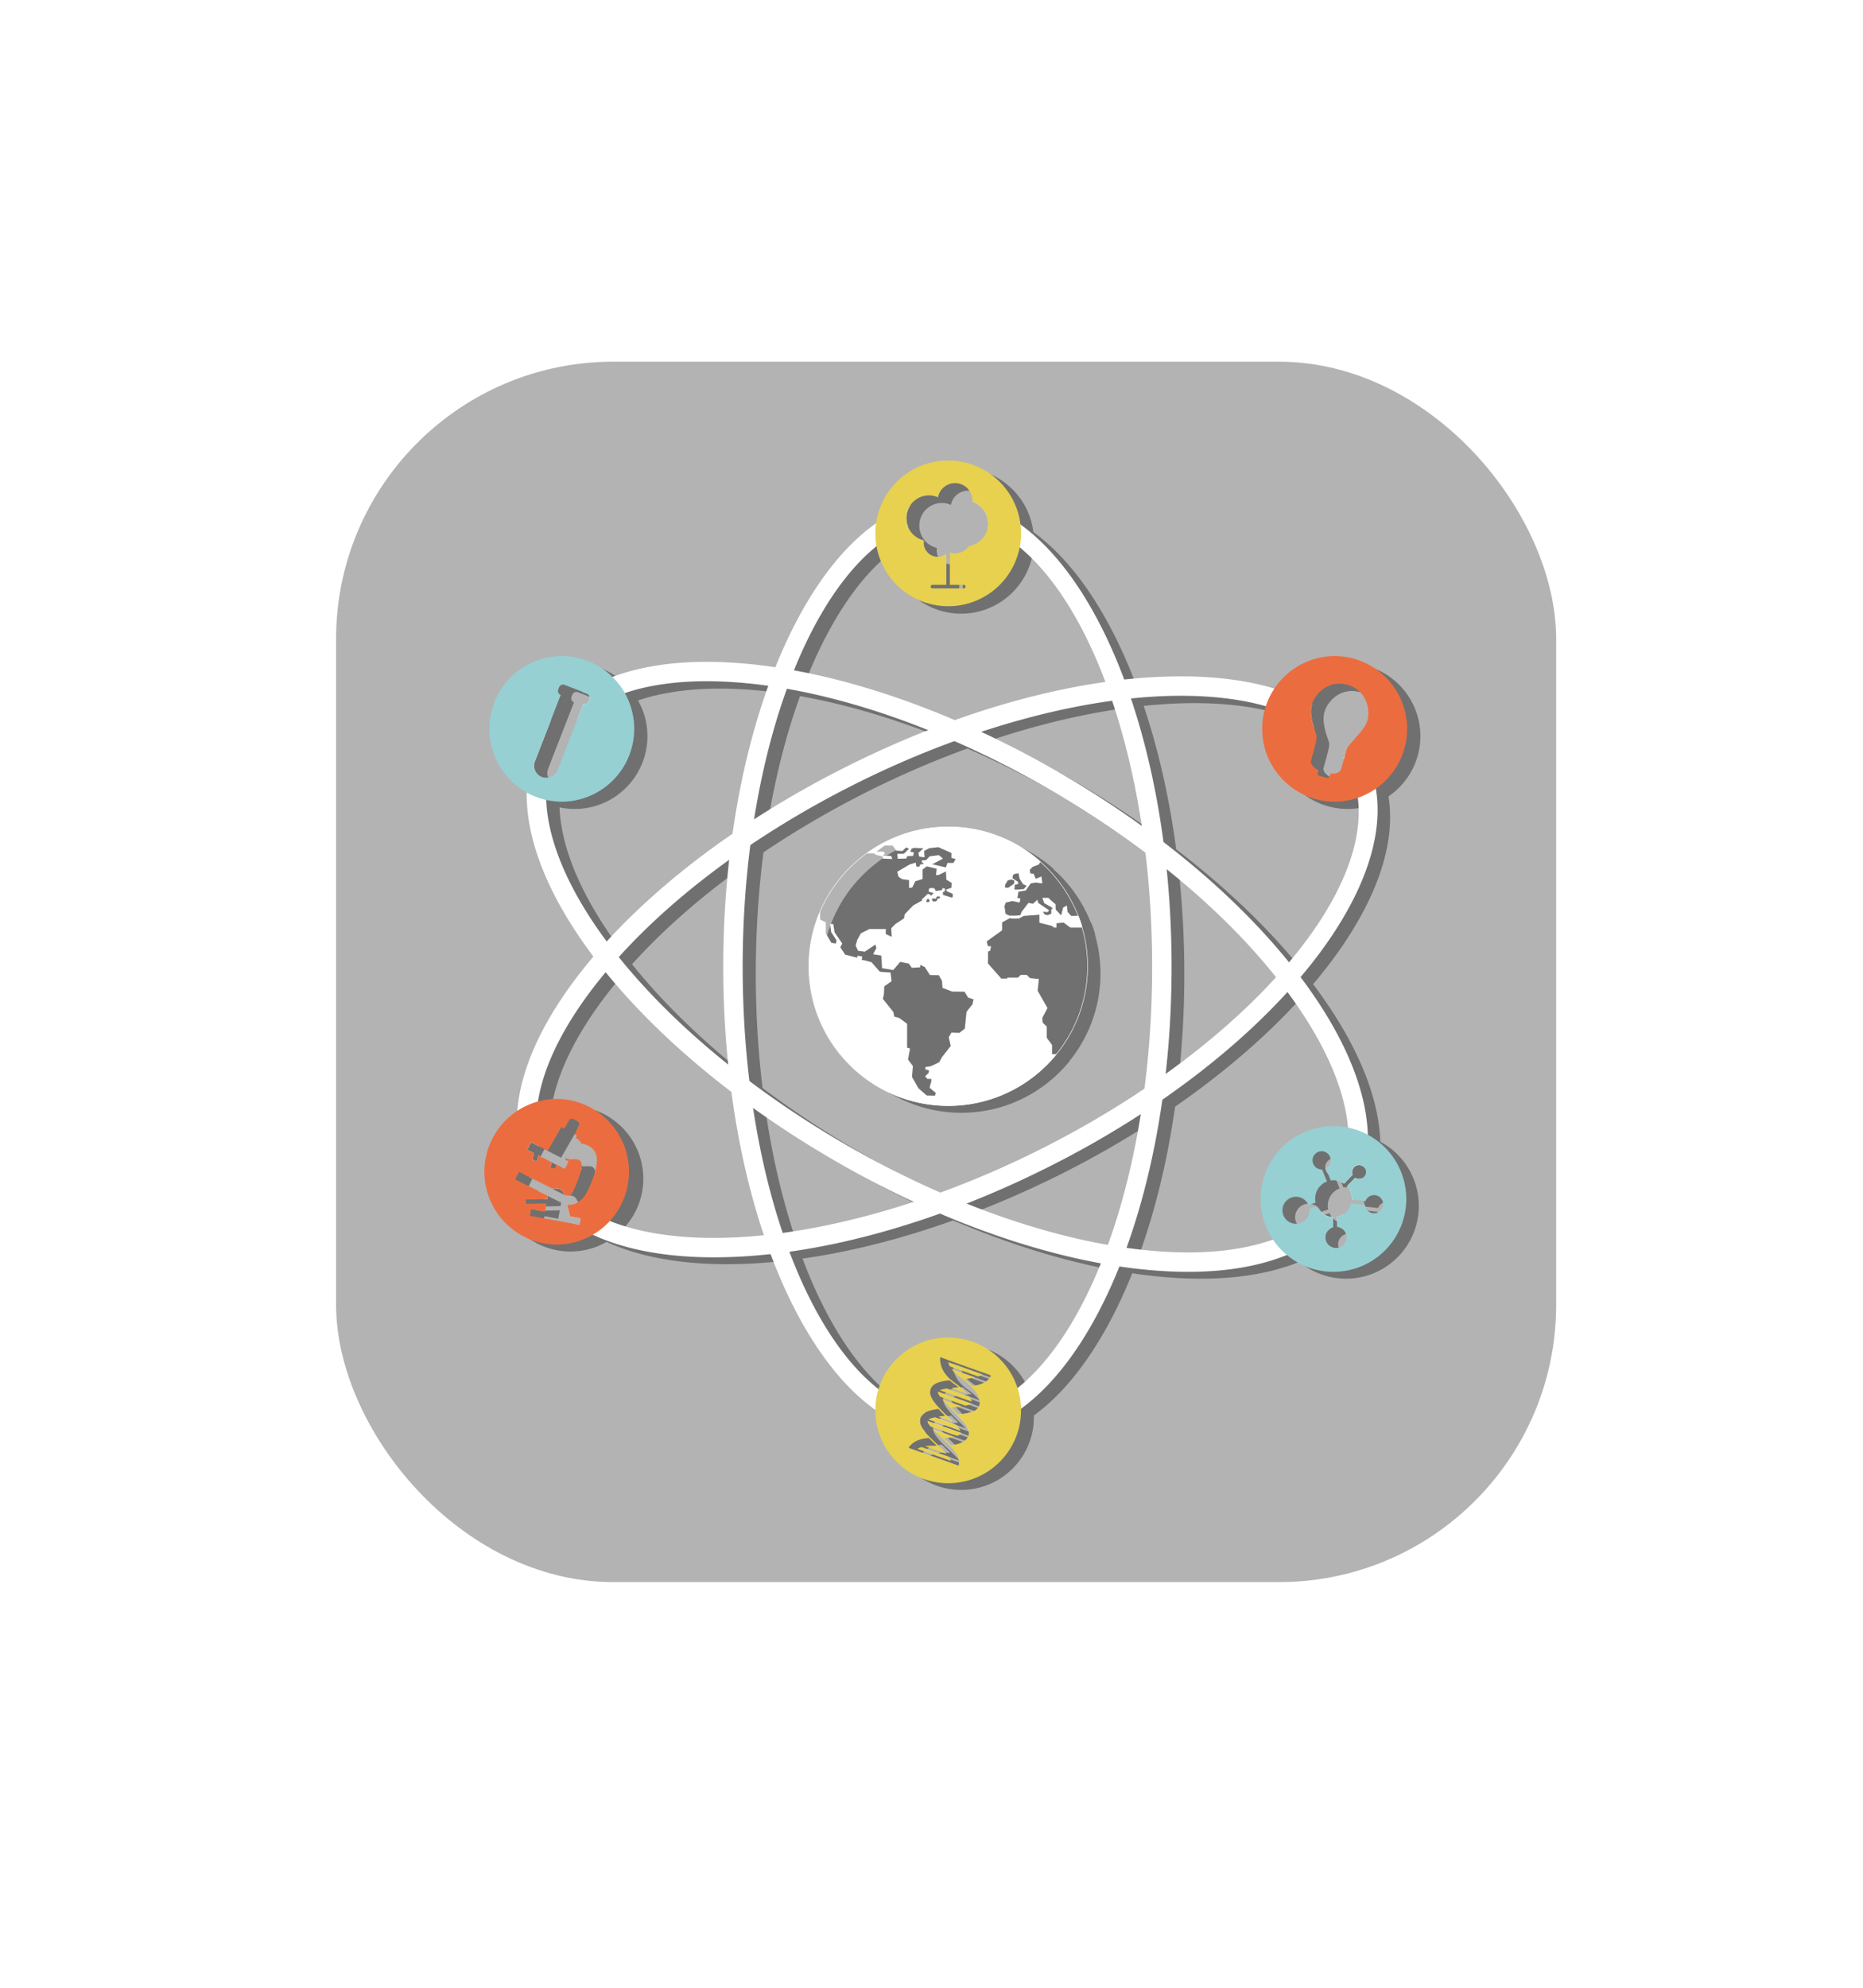 <svg width="300" height="320" viewBox="0 0 79.375 84.667" xmlns="http://www.w3.org/2000/svg"><defs><filter id="a" x="-.027" y="-.024" width="1.053" height="1.048" color-interpolation-filters="sRGB"><feGaussianBlur stdDeviation="2.937"/></filter></defs><g transform="translate(4.878 -193.907) scale(.346)" stroke-width=".533"><rect x="27.287" y="604.95" width="150.24" height="150.24" rx="34.134" ry="34.134" fill="#b3b3b3"/><path transform="translate(-70.887 457.8) scale(.428)" d="M409.21 374.42c-10.575 0-19.311 7.836-20.729 18.021-11.405 8.004-21.387 22.511-28.947 41.381-6.877-1.026-13.51-1.559-19.801-1.559-10.37 0-19.471 1.497-27.035 4.348a20.875 20.875 0 0 0-14.686-6.02c-11.564 0-20.934 9.368-20.934 20.934 0 7.949 4.434 14.869 10.965 18.413-.17 14.087 6.697 30.434 19.188 47.02a145.941 145.941 0 0 0-3.213 3.914c-11.384 14.4-17.687 28.22-18.664 40.438-5.7 3.74-9.469 10.178-9.469 17.508 0 11.556 9.37 20.934 20.934 20.934a20.83 20.83 0 0 0 10.39-2.774c9.123 4.207 20.818 6.418 34.614 6.418 5.272 0 10.733-.318 16.34-.931 7.662 20.486 18.092 36.25 30.115 44.783 0 .045-.004.09-.004.136 0 11.566 9.372 20.934 20.938 20.934 11.564 0 20.934-9.368 20.934-20.934 0-.158-.008-.313-.011-.47 11.132-8.098 20.885-22.394 28.299-40.902 6.871 1.024 13.499 1.554 19.785 1.554 10.966 0 20.513-1.676 28.326-4.855a20.84 20.84 0 0 0 13.398 4.855c11.566 0 20.939-9.378 20.939-20.934 0-7.997-4.484-14.94-11.072-18.465-.395-12.117-5.82-26.074-16.135-40.898a145.932 145.932 0 0 0-3.194-4.408c16.125-19.053 24.296-38.266 21.672-54.01 5.542-3.767 9.184-10.122 9.184-17.324 0-11.566-9.37-20.934-20.934-20.934-7.281 0-13.688 3.717-17.44 9.354-7.687-2.309-16.69-3.514-26.835-3.514-5.273 0-10.735.317-16.344.932-7.593-20.296-17.904-35.96-29.791-44.541-1.25-10.37-10.075-18.402-20.783-18.402zm1.967 6.488c2.762 0 5.004 2.259 5.004 5.043 0 .109-.018.215-.026.32.055.018.105.046.159.065l.023.01a6.539 6.539 0 0 1 1.728.926l.002.002.018.015a6.577 6.577 0 0 1 1.363 1.391l.002.002c.007.01.012.023.02.033.182.256.35.523.494.805.043.084.072.177.111.264.099.214.198.429.274.656.067.202.109.416.156.627.028.125.069.246.09.375a6.574 6.574 0 0 1-.002 2.117l-.002.012c-.45 2.764-2.616 4.942-5.363 5.394-.906 1.273-2.377 2.108-4.051 2.108-.523 0-1.027-.09-1.498-.243v9.319h4a.504.504 0 0 1 0 1.01h-9.004a.503.503 0 0 1-.5-.506c0-.279.224-.504.5-.504h4.002v-8.932h-.004l.004-.002v-.031h-.002a3.941 3.941 0 0 1-2.5.898c-2.21 0-4-1.804-4-4.033 0-.232.025-.46.064-.68-2.09-.476-3.784-1.967-4.576-3.927a7.111 7.111 0 0 1-.18-.506 6.491 6.491 0 0 1-.275-1.299 6.227 6.227 0 0 1-.035-.644 6.622 6.622 0 0 1 .101-1.114c.049-.284.108-.565.192-.836l.002-.004c0-.003 0-.005.002-.008a6.525 6.525 0 0 1 .398-.974 6.59 6.59 0 0 1 .416-.729l.004-.006.004-.006a6.479 6.479 0 0 1 5.383-2.879c.923 0 1.798.205 2.596.555.441-2.325 2.47-4.084 4.906-4.084zm-22.574 18.113c1.735 9.808 10.296 17.266 20.607 17.266 10.19 0 18.675-7.28 20.55-16.916 9.682 8.03 18.155 21.482 24.632 38.676-13.828 1.955-28.451 5.661-43.312 10.98-15.824-6.754-31.508-11.629-46.207-14.316 6.389-15.833 14.517-28.222 23.73-35.689zm-48.87 38.818c5.658 0 11.609.453 17.774 1.32-4.565 12.633-8.085 26.983-10.297 42.507-13.954 9.596-26.225 20.074-36.162 30.953-10.72-14.44-16.91-28.521-17.393-40.617 1.406.297 2.862.457 4.357.457 11.566 0 20.941-9.378 20.941-20.934 0-3.737-.99-7.236-2.705-10.271 6.608-2.24 14.503-3.414 23.484-3.414zm182.27.7c.626.028 1.276.13 1.95.316 5.393 1.488 6.673 6.907 5.771 10.172-.7 2.54-3.66 5.202-5.156 7.012-.09.109-.165.211-.244.314-.112.147-.236.3-.32.432-.01.014-.016.028-.026.043a2.22 2.22 0 0 0-.261.537l-.473 1.713-.193.703-.29-.092c.08.123.152.251.23.375l-.825 2.992c-.146.53-.757 1.526-3.068 1.301l-.206.736a.727.727 0 0 1-.894.508l-2.065-.57a.728.728 0 0 1-.51-.895l.206-.74c-2.232-1.083-2.207-2.48-2.207-2.48l1.062-3.846-.037-.012s.794-2.46.631-3.552c-.06-.397-.38-1.23-.717-2.282a26.217 26.217 0 0 1-.392-1.35c-.035-.133-.063-.276-.096-.413a15.96 15.96 0 0 1-.22-1.088 12.36 12.36 0 0 1-.137-1.004l-.006-.065c-.008-.106-.011-.212-.016-.318a8.49 8.49 0 0 1 .04-1.332c.007-.074.014-.148.025-.22a6.14 6.14 0 0 1 .154-.768c.818-2.967 3.917-6.33 8.29-6.127zm-223.54.26c.16-.006.325.022.483.083l6.469 2.516v.002c.635.247.948.96.701 1.596l-.234.603a1.232 1.232 0 0 1-1.557.713 3.396 3.396 0 0 1-.119.375l-1.707 4.389-5.586 14.355a3.49 3.49 0 0 1-2.953 2.205 3.694 3.694 0 0 1-.754-.012c-.018-.002-.036 0-.055-.004-.068-.009-.136-.024-.205-.037a3.487 3.487 0 0 1-.568-.158 3.503 3.503 0 0 1-1.994-4.535l7.293-18.744a3.55 3.55 0 0 1 .162-.354l-.021-.008a1.235 1.235 0 0 1-.702-1.598l.235-.603a1.232 1.232 0 0 1 1.113-.785zm64.396 1.204c12.903 2.273 26.642 6.322 40.596 11.902a284.891 284.891 0 0 0-23.3 10.381 280.67 280.67 0 0 0-26.745 15.262c2.188-13.716 5.404-26.376 9.449-37.545zm113.28 2.014c9.236 0 17.415 1.026 24.373 3a20.908 20.908 0 0 0-1.037 6.508c0 11.556 9.374 20.934 20.939 20.934 2.29 0 4.492-.373 6.554-1.053 1.716 13.735-5.655 30.412-19.79 47.207-9.686-11.995-21.96-23.709-36.093-34.549-1.985-14.953-5.18-28.86-9.351-41.246 4.962-.515 9.786-.8 14.404-.8zm-19.812 1.453c3.654 10.821 6.555 22.928 8.53 35.957a282.152 282.152 0 0 0-23.57-15.27 282 282 0 0 0-22.634-11.763c12.948-4.267 25.685-7.28 37.674-8.924zm-45.32 11.594a274.913 274.913 0 0 1 27.482 13.928c9.715 5.627 18.898 11.718 27.414 18.13 1.26 10.475 1.937 21.461 1.937 32.792 0 12.125-.772 23.857-2.209 34.988-9.314 6.267-19.45 12.216-30.297 17.643a271.613 271.613 0 0 1-28.363 12.23 274.303 274.303 0 0 1-27.48-13.93 274.894 274.894 0 0 1-27.412-18.124 274.95 274.95 0 0 1-1.949-32.807c0-12.118.776-23.842 2.211-34.967 9.412-6.343 19.57-12.288 30.311-17.664a271.689 271.689 0 0 1 28.355-12.219zm-1.729 24.561c-8.801 0-16.943 2.857-23.566 7.682h.076c-10.076 7.272-16.64 19.1-16.64 32.469 0 16.586 10.093 30.817 24.48 36.895a39.882 39.882 0 0 0 15.65 3.18h.091c12.503-.028 23.676-5.81 31.02-14.827h-.064a39.847 39.847 0 0 0 8.974-25.248c0-3.914-.57-7.693-1.619-11.27l.078-.072a39.448 39.448 0 0 0-1.084-3.18l-.103.002a40.108 40.108 0 0 0-10.861-15.516l.053-.093c-7.05-6.212-16.286-9.997-26.393-10.02l-.092-.002zm-63.025 9.553a275.254 275.254 0 0 0-1.703 30.736c0 9.631.505 19.017 1.432 28.08-12.473-9.989-23.103-20.476-31.455-30.871 8.786-9.742 19.524-19.18 31.727-27.945zm125.74 2.69c12.265 9.84 22.925 20.33 31.445 31.02-8.614 9.475-19.325 18.904-31.727 27.793a275.21 275.21 0 0 0 1.71-30.768c0-9.62-.504-18.994-1.428-28.047zm-161.23 29.59c9.485 11.672 21.683 23.365 36.133 34.388 1.987 14.923 5.173 28.81 9.336 41.174-4.96.515-9.785.8-14.402.8-11.697 0-21.698-1.644-29.67-4.78 3.47-3.737 5.608-8.726 5.608-14.223 0-11.566-9.376-20.936-20.941-20.936a20.95 20.95 0 0 0-5.536.746c1.634-10.331 7.4-22.005 17.115-34.3.76-.96 1.56-1.914 2.358-2.87zm195.95 5.695a140.98 140.98 0 0 1 2.389 3.3c9.058 13.02 14.12 25.165 15.035 35.664a21.053 21.053 0 0 0-4.186-.42c-11.564 0-20.936 9.368-20.936 20.934 0 4.312 1.307 8.318 3.543 11.648-6.775 2.428-14.966 3.7-24.332 3.7-5.654 0-11.6-.452-17.762-1.317 4.57-12.653 8.098-27.03 10.31-42.582 14.088-9.747 26.231-20.267 35.938-30.928zm-153.59 33.307a287.758 287.758 0 0 0 23.568 15.21 281.948 281.948 0 0 0 22.645 11.769c-12.953 4.27-25.695 7.286-37.688 8.93-3.65-10.808-6.55-22.898-8.525-35.909zm111.45 1.775c-2.187 13.733-5.411 26.403-9.46 37.584-12.904-2.27-26.643-6.313-40.595-11.891a284.38 284.38 0 0 0 23.311-10.387 274.819 274.819 0 0 0 26.744-15.307zm-163.71 1.338c.248-.012.6.07 1.098.363 1.596.642 1.164 1.356 1.164 1.356l-1.262 2.763.645.344-.36.723c.723.319 1.29.887 1.612 1.582.347.044 3.834.558 4.387 3.715.58 3.318-2.003 9.074-3.256 11.07a6.195 6.195 0 0 1-2.47 2.242 5.444 5.444 0 0 1-1.347.469c-.022.004-.044.004-.066.008a4.847 4.847 0 0 1-.62.08 4.423 4.423 0 0 1-.7-.02c.426 1.703.78 3.165.828 3.37l3.064.558-.34 1.865-14.254-2.602.34-1.863 3.992.729.418-2.418-5.88.107-.024-1.215 6.117-.113.17-.984-9.36-4.69 1.09-2.174 9.69 4.856c.24-.076.509-.126.838-.104 1.347.09 1.992.496 2.506 1.803l-.002-.012s.12.048.29.102l.016.004c.461.143 1.337.313 1.807-.313.653-.87 2.766-6.217 2.893-7.726.127-1.51-.5-2.414-2.125-2.168l.232-.24c-.144.055-.29.11-.441.144h-.002c-.407.09-.839.103-1.274.023a3.176 3.176 0 0 1-.969-.359l-.232.469 1.033.53-1.107 2.165-2.53-1.295-.212 1.168-1.39-.254.29-1.586-2.652-1.357-1.125-.576-.291 1.594-1.387-.252.367-2.012-1.873-.959 1.108-2.166 2.261 1.156 2.54 1.301 3.896-6.78.851.456 1.477-2.576s.118-.281.531-.301zm215.7 9.342a2.615 2.615 0 0 1 1.85 4.462 2.62 2.62 0 0 1-.658.467l1.437 3.473-.02.008c.266-.041.536-.068.813-.068.71 0 1.375.159 1.99.416a5.488 5.488 0 0 1 1.123.617l-.076-.074 2.455-2.536a1.997 1.997 0 0 1 .703-2.498h.002a2.006 2.006 0 0 1 1.123-.344c.167 0 .328.027.483.065.038.01.074.024.111.035a2 2 0 0 1 .338.139 2.032 2.032 0 0 1 .775.719c.19.307.305.666.305 1.054 0 .695-.351 1.309-.886 1.67-.05.034-.11.05-.163.078a2 2 0 0 1-.963.266 2 2 0 0 1-1.105-.334l-2.352 2.428a5.274 5.274 0 0 1 1.422 3.584c0 .087-.009.172-.013.26l3.923.435a2.606 2.606 0 0 1 4.616-.569v.002a2.617 2.617 0 0 1-2.17 4.076 2.605 2.605 0 0 1-2.592-2.41l-3.947-.437a5.279 5.279 0 0 1-2.207 3.05c-.011.008-.023.013-.034.02-.142.092-.288.18-.44.258-.078.041-.16.076-.241.113a5.227 5.227 0 0 1-1.27.403l.055 1.45.055 1.475a3.023 3.023 0 0 1 2.734 3.004v.002a3.035 3.035 0 0 1-6.068 0c0-1.416.973-2.597 2.285-2.931l-.059.002-.017-.465-.094-2.463a5.15 5.15 0 0 1-1.309-.225c-.08-.024-.16-.044-.238-.072a5.343 5.343 0 0 1-2.103-1.39 5.307 5.307 0 0 1-.95-1.4l-2.15.687c.019.154.047.305.047.464a3.883 3.883 0 0 1-3.885 3.887 3.886 3.886 0 1 1 2.172-7.107 3.899 3.899 0 0 1 1.39 1.677l2.067-.658a5.287 5.287 0 0 1-.127-1.139 5.282 5.282 0 0 1 3.41-4.937l-1.427-3.45.074-.03c-.065.005-.127.02-.194.02a2.614 2.614 0 1 1 0-5.228zm-109.66 17.89c15.821 6.753 31.502 11.626 46.2 14.313-6.437 15.95-14.64 28.404-23.939 35.854-2.707-8.426-10.605-14.521-19.932-14.521-9.44 0-17.416 6.242-20.029 14.826-10.096-7.918-18.928-21.71-25.627-39.492 13.832-1.953 28.46-5.659 43.326-10.98zm.073 41.272l2.193.828c0 .002.005.103.004.137l.04-.11 10.23 3.65c.003-.01.015-.017.019-.027l2.039.8c-.627 1.756-2.8 2.678-5.334 3.036a23.665 23.665 0 0 0-2.172-2.014 19.786 19.786 0 0 0 2.916-.484l-6.738-2.404c.483.652 1.171 1.376 2.24 2.14.142.102.353.258.611.455.07.054.144.11.22.17a24.159 24.159 0 0 1 2.463 2.195l.165.17.154.169c1.484 1.612 2.703 3.56 2.105 5.234-.334.937-1.199 1.515-2.388 1.908l-.028.008c-.242.08-.498.152-.765.217-.25.061-.512.115-.781.166-.6.11-1.237.204-1.916.281l-.018-.017c-.476-.485-.978-.979-1.494-1.487-.17-.166-.356-.347-.547-.537a55.817 55.817 0 0 0 2.865-.342l-5.547-1.978a34.1 34.1 0 0 0 1.856 2.021c.056.058.114.114.17.17l.172.172c.275.275.537.532.77.76.44.434.87.858 1.282 1.273l.018.018.168.17.166.168v.002c.456.469.868.922 1.25 1.37.323.379.62.752.867 1.116l.002.002.006.008c.533.789.866 1.542.906 2.264v.002c.018.324-.004.644-.115.955-.598 1.675-2.774 2.412-4.943 2.72a51.532 51.532 0 0 0-2.067-2.054 15.557 15.557 0 0 0 2.912-.4l-1.712-.612-4.307-1.537c.447.48.922.956 1.387 1.412l.004.004a70.589 70.589 0 0 0 .957.926l.045.043.193.184a61.272 61.272 0 0 1 2.129 2.095l.156.165.17.181c1.729 1.878 2.852 3.69 2.227 5.444l-2.108-.752c.002-.005 0-.013.002-.018l-10.127-3.615.033-.09c-.014.018-.073.075-.074.076l-2.047-.73c.147-.276 1.459-2.603 5.82-2.815a88.034 88.034 0 0 0 1.782 1.727l.59.56c-.325-.01-.585-.024-.76-.035-1.122-.072-2.014-.018-2.735.098l6.194 2.21a29.191 29.191 0 0 0-1.955-2.073c-.064-.064-.13-.126-.194-.188-.306-.295-.604-.58-.882-.844-.53-.502-1.045-.99-1.53-1.468-.062-.063-.12-.125-.181-.186l-.182-.18a22.31 22.31 0 0 1-1.121-1.228c-.623-.732-1.111-1.44-1.387-2.131-.042-.107-.07-.213-.101-.318-.03-.1-.06-.202-.08-.301a2.676 2.676 0 0 1-.053-.613c.002-.075.002-.15.01-.225.021-.19.056-.38.123-.568a2.56 2.56 0 0 1 .258-.512c.047-.073.104-.14.158-.207.059-.075.118-.15.185-.219a3.168 3.168 0 0 1 .41-.354 4.24 4.24 0 0 1 .374-.246c.948-.548 2.263-.862 3.8-1.078a62.346 62.346 0 0 0 1.78 1.801c.075.074.138.144.215.219-.596.062-1.217.142-1.823.232l3.998 1.426a71.44 71.44 0 0 0-1.345-1.365l-.174-.17a7.59 7.59 0 0 0-.143-.14c-.009-.011-.021-.021-.031-.032-.054-.053-.099-.102-.152-.154h-.002a80.642 80.642 0 0 1-1.87-1.88l-.158-.167-.154-.166c-1.786-1.933-2.936-3.685-2.357-5.307.6-1.684 2.717-2.225 5.427-2.515.38.334.803.672 1.28 1.013.455.326.891.666 1.306 1.01-.636.048-1.368.111-2.105.188l4.492 1.603a17.1 17.1 0 0 0-1.463-1.484c-.063-.058-.124-.116-.19-.174l-.2-.172c-.49-.422-1.03-.849-1.624-1.273a16.358 16.358 0 0 1-.982-.764c-.066-.056-.135-.112-.2-.168a7.101 7.101 0 0 1-.187-.168c-3.242-2.925-2.826-5.969-2.765-6.275zm2.25 1.453c.058.305.193.708.449 1.19l8.146 2.905c.508-.174.925-.373 1.22-.593zm-.366 7.574c-.832.122-1.563.279-2.033.49l9.188 3.28c-.076-.37-.337-.885-.774-1.493zm-2.56.895c-.001.003-.005.006-.006.01-.107.298.139.807.56 1.406l7.338 2.617c.8-.163 1.451-.359 1.713-.604l-9.605-3.43zm-.832 7.41c-.767.155-1.417.34-1.793.576l9.027 3.22c-.27-.47-.76-1.065-1.316-1.685zm-2.158 1.037c-.018.345.323.892.828 1.514l6.611 2.359 1.078.385c.476-.18.815-.378.986-.575a.563.563 0 0 0 .11-.17c.008-.023.009-.053.011-.08l-9.623-3.433h-.002zm-1.756 7.476c-.537.17-.916.362-1.17.538l9.658 3.449c-.097-.347-.311-.746-.617-1.178z" fill-opacity=".374" filter="url(#a)"/><g fill="#fff"><path d="M105.709 622.226a2.797 2.797 0 0 1 1.832 3.099c11.527 5.073 20.235 27.41 20.235 54.12 0 28.31-9.782 51.704-22.333 54.84-.416.135-.92.22-1.483.284l-.008-.007-.202.022.007.008c.024.024.049.048.072.073l.071.072c.724.744 1.265 1.419 1.299 2.04 13.99-2.777 24.969-27.43 24.969-57.333 0-29.54-10.714-53.953-24.46-57.222zm-7.72.42c-13.05 4.562-23.027 28.294-23.027 56.801 0 29.862 10.949 54.49 24.908 57.325-.533-.627-.84-1.214-.637-1.78.102-.288.314-.5.6-.664-12.62-2.99-22.48-26.458-22.48-54.878 0-26.813 8.776-49.216 20.366-54.176a2.79 2.79 0 0 1 .27-2.624zm4.228 111.993l.092.093c-.256.027-.521.061-.781.1l1.713.61a30.603 30.603 0 0 0-.577-.584l-.074-.073a3.264 3.264 0 0 0-.061-.06l-.014-.014-.065-.066c-.078 0-.156-.004-.234-.006zm-1.163.277c-.33.067-.607.146-.769.247l3.868 1.38c-.116-.202-.326-.456-.564-.722zm-.925.445c-.008.147.138.382.355.648l2.832 1.01c.296-.016.59-.044.884-.08a.241.241 0 0 0 .047-.073c.003-.01.003-.023.004-.035l-4.122-1.47zm.687 1.02c.192.207.396.41.596.607.382.033.766.054 1.152.054l.097-.002-1.845-.659z"/><path d="M72.904 641.9c-6.295 0-11.505 1.281-15.285 3.688l.58.226a.528.528 0 0 1 .3.684l-.1.259a.528.528 0 0 1-.666.305c-.014.054-.03.108-.051.16l-.732 1.88c3.367-3.124 8.883-4.813 15.954-4.813 12.244 0 27.662 4.868 42.299 13.345 12.886 7.463 23.63 16.816 30.25 26.328 5.989 8.609 7.904 16.327 5.493 21.933.177.072.345.16.497.272l-.032-.032 1.051-1.086a.862.862 0 0 1 1.514-.807c1.324-6.027-.92-13.535-6.561-21.644-6.815-9.795-17.83-19.396-31.014-27.035-14.99-8.683-30.843-13.662-43.497-13.662zm-19.16 7.167c-.374.482-.713.986-1.018 1.512-7.758 13.391 8.057 36.567 36.004 52.754 14.988 8.682 30.841 13.663 43.497 13.663 7.861 0 14.036-1.997 17.838-5.691l-.04-1.055a2.243 2.243 0 0 1-1.563-.723c-3.337 3.294-8.964 5.076-16.235 5.076-12.247 0-27.663-4.859-42.296-13.337-23.382-13.542-38.424-32.556-36.637-45.069a1.485 1.485 0 0 1-.678-.09 1.5 1.5 0 0 1-.854-1.943l1.983-5.096zm99.03 56.348l-1.007 1.04c.374.404.609.94.609 1.535 0 .038-.004.074-.006.112l.147.016c.473-.849.854-1.742 1.143-2.674a.848.848 0 0 1-.412.114.857.857 0 0 1-.474-.143zm-1.422 4.464c-.253.166-.54.285-.85.34l.023.62c.291-.309.567-.629.827-.96z"/><path d="M131.33 643.687c-12.243 0-26.843 3.933-41.116 11.075-13.63 6.82-25.21 15.729-32.611 25.096-7.598 9.611-9.923 18.62-6.545 25.367.02.04.044.08.064.12l2.842 1.424a.949.949 0 0 1 .359-.044c.577.038.853.212 1.073.772v-.005s.197.086.418.099c-1.098-1.01-1.978-2.156-2.618-3.435-.202-.404-.378-.82-.53-1.245l-.483-.246-.124.682-.594-.108.157-.861-.803-.411.475-.928.969.495c-1.274-5.557 1.215-12.601 7.217-20.195 7.188-9.092 18.483-17.77 31.802-24.437 13.746-6.878 28.344-10.823 40.048-10.823 7.014 0 12.607 1.378 16.381 3.961-.256-.794-.54-1.893-.283-2.826.011-.039.026-.078.039-.117-4.074-2.23-9.546-3.41-16.138-3.41zm21.333 7.742c-.458.5-.871.942-.95 1.225l-.284 1.035-.124-.04c.229.354.439.719.627 1.095 6.222 12.437-10.863 33.632-38.082 47.25-13.75 6.882-28.347 10.825-40.052 10.825-7.334 0-13.115-1.506-16.886-4.32a2.12 2.12 0 0 1-1.171.23c.182.728.334 1.355.354 1.442l1.313.24-.145.799-.855-.156c4.173 2.712 10.097 4.154 17.39 4.154 12.242 0 26.846-3.93 41.12-11.075 28.4-14.21 45.965-36.848 39.154-50.458a13.835 13.835 0 0 0-1.409-2.246zm-100.53 55.59c.254.358.524.705.811 1.04l.34-.006.072-.422-1.222-.612z"/></g><path d="M150.298 641.185a8.967 8.967 0 0 0-8.97 8.968c0 4.95 4.015 8.967 8.97 8.967a8.968 8.968 0 0 0 0-17.935zm.684 3.405c.268.012.546.055.835.135 2.31.638 2.858 2.959 2.472 4.358-.386 1.398-2.386 2.891-2.573 3.571l-.203.734.008.002-.47 1.702c-.062.228-.324.654-1.314.557l-.088.316a.311.311 0 0 1-.383.217l-.884-.244a.312.312 0 0 1-.219-.383l.088-.317c-.956-.464-.945-1.063-.945-1.063l.455-1.647-.016-.005s.34-1.054.27-1.522c-.07-.469-.986-2.334-.585-3.787.351-1.27 1.678-2.711 3.552-2.624z" fill="#eb6d3f"/><path d="M55.032 641.185a8.968 8.968 0 0 0 0 17.935 8.967 8.967 0 1 0 0-17.935zm.19 3.516a.524.524 0 0 1 .207.036l2.771 1.077v.001a.528.528 0 0 1 .3.684l-.1.258a.528.528 0 0 1-.667.306c-.014.054-.03.107-.05.16l-3.125 8.03a1.501 1.501 0 0 1-2.797-1.089l3.124-8.03a1.48 1.48 0 0 1 .07-.15l-.01-.004a.53.53 0 0 1-.3-.684l.1-.259a.528.528 0 0 1 .477-.336z" fill="#96d0d3"/><path d="M102.663 725.081c-4.955 0-8.97 4.013-8.97 8.968s4.015 8.967 8.97 8.967c4.953 0 8.967-4.013 8.967-8.967s-4.013-8.968-8.967-8.968zm-.967 2.41l.94.356v.058l.018-.047 4.382 1.564c.002-.004.007-.008.008-.012l.874.343c-.269.752-1.2 1.147-2.285 1.3-.314-.333-.647-.63-.93-.862.414-.038.857-.11 1.249-.208l-2.887-1.03c.207.28.502.59.96.917.06.044.151.11.262.195l.094.073.091.073c.279.222.63.523.964.868l.07.072.067.072c.635.691 1.158 1.525.901 2.243-.26.73-1.257.962-2.518 1.105-.206-.21-.424-.424-.647-.644l-.235-.23a23.91 23.91 0 0 0 1.228-.147l-2.376-.847c.24.286.52.59.794.866l.073.072.074.074c.118.118.23.228.33.325.19.189.378.373.557.553l.072.073.07.072v.001c.886.91 1.51 1.719 1.25 2.449-.256.718-1.188 1.033-2.118 1.165-.272-.29-.573-.583-.885-.88a6.644 6.644 0 0 0 1.248-.171l-2.579-.92a22.73 22.73 0 0 0 1.006 1.003l.019.018.083.079c.319.303.63.602.912.897l.067.07.072.078c.741.805 1.222 1.58.954 2.332l-.903-.322.001-.007-4.338-1.549.014-.039a.602.602 0 0 1-.031.033l-.877-.313c.063-.118.625-1.114 2.493-1.205.24.24.496.486.763.74l.253.24a10.3 10.3 0 0 1-.326-.016 5.231 5.231 0 0 0-1.171.042l2.653.947a12.505 12.505 0 0 0-.837-.888l-.083-.08a62.755 62.755 0 0 0-.378-.362 46.346 46.346 0 0 1-.656-.63l-.077-.079c-.026-.026-.053-.05-.078-.077-.82-.831-1.376-1.585-1.118-2.306.248-.695 1.105-.964 2.221-1.12.262.28.552.567.855.864-.256.027-.521.061-.781.1l1.713.61a30.603 30.603 0 0 0-.577-.584l-.074-.073a3.264 3.264 0 0 0-.061-.06l-.014-.013c-.305-.3-.6-.59-.867-.871l-.067-.072-.066-.071c-.765-.828-1.258-1.579-1.01-2.274.257-.721 1.164-.953 2.325-1.077.162.143.344.288.548.434.195.14.382.285.56.433-.273.02-.587.047-.902.08l1.924.687a7.38 7.38 0 0 0-.627-.636l-.08-.075-.087-.073c-.21-.18-.441-.364-.695-.546a7.007 7.007 0 0 1-.421-.327l-.086-.072a3.042 3.042 0 0 1-.08-.072c-1.389-1.253-1.21-2.557-1.185-2.688zm.963.623c.026.131.083.304.193.51l3.49 1.245a1.93 1.93 0 0 0 .522-.255zm-.156 3.245c-.357.052-.67.12-.87.21l3.935 1.405c-.033-.159-.144-.38-.332-.64zm-1.097.383l-.002.004c-.046.128.06.346.24.603l3.143 1.12c.343-.069.622-.153.734-.258l-4.115-1.469zm-.356 3.174c-.329.067-.607.146-.768.247l3.867 1.38c-.116-.202-.326-.456-.564-.722zm-.925.445c-.007.148.139.382.355.648l3.294 1.176c.263-.1.431-.212.47-.32.003-.01.002-.022.004-.033l-4.123-1.471zm-.752 3.202c-.23.073-.392.156-.501.23l4.137 1.478a1.726 1.726 0 0 0-.264-.504z" fill="#e7d14f"/><path d="M54.518 695.708a8.968 8.968 0 0 0 0 17.936 8.969 8.969 0 0 0 0-17.936zm1.726 2.438c.106-.005.257.03.47.156.683.275.498.58.498.58l-.54 1.184.276.148-.154.31c.31.136.552.379.69.677.149.019 1.643.239 1.88 1.591.248 1.422-.858 3.887-1.395 4.742-.504.802-1.396 1.283-2.23 1.19.184.73.335 1.357.356 1.444l1.312.24-.145.798-6.106-1.114.145-.798 1.71.312.18-1.036-2.52.046-.01-.52 2.62-.049.073-.422-4.009-2.009.467-.93 4.15 2.08a.949.949 0 0 1 .36-.045c.577.038.853.212 1.073.772v-.005s.625.284.905-.089c.28-.372 1.184-2.663 1.239-3.31.054-.646-.214-1.034-.91-.928l.099-.103a1.364 1.364 0 0 1-.19.062c-.174.039-.36.044-.546.01a1.36 1.36 0 0 1-.415-.154l-.1.2.444.227-.475.928-1.083-.554-.092.5-.594-.109.123-.68-1.618-.827-.124.682-.594-.108.157-.861-.802-.411.474-.928 2.056 1.052 1.67-2.904.364.195.633-1.103s.05-.12.228-.129z" fill="#eb6d3f"/><path d="M150.1 699.058a8.966 8.966 0 0 0-8.968 8.967 8.969 8.969 0 0 0 17.938 0 8.967 8.967 0 0 0-8.97-8.967zm-1.455 3.091a1.12 1.12 0 0 1 .792 1.912 1.124 1.124 0 0 1-.282.2l.616 1.488-.008.003c.113-.017.229-.03.348-.03.5 0 .958.168 1.333.443l-.032-.031 1.051-1.086a.862.862 0 1 1 .31.364l-1.008 1.04c.375.403.61.94.61 1.535 0 .037-.004.074-.006.111l1.68.187a1.116 1.116 0 0 1 1.978-.244v.001a1.121 1.121 0 0 1-.93 1.746 1.116 1.116 0 0 1-1.11-1.032l-1.691-.188a2.263 2.263 0 0 1-1.796 1.647l.047 1.253a1.295 1.295 0 0 1 1.172 1.287 1.3 1.3 0 0 1-2.6 0c0-.606.417-1.112.979-1.255h-.025l-.048-1.253a2.26 2.26 0 0 1-1.97-1.323l-.921.294c.008.066.02.131.02.2a1.66 1.66 0 0 1-1.329 1.63 1.665 1.665 0 1 1 1.19-2.292l.886-.281a2.262 2.262 0 0 1 1.406-2.603l-.611-1.478.032-.013c-.028.002-.055.008-.083.008a1.12 1.12 0 1 1 0-2.24z" fill="#96d0d3"/><path d="M102.663 617.12a8.966 8.966 0 0 0-8.969 8.967 8.969 8.969 0 0 0 17.938 0 8.967 8.967 0 0 0-8.97-8.968zm.842 2.779c1.183 0 2.144.967 2.144 2.16 0 .047-.008.092-.011.137a2.8 2.8 0 0 1 1.939 2.67 2.8 2.8 0 0 1-2.336 2.768 2.125 2.125 0 0 1-1.736.902c-.224 0-.44-.038-.641-.103v3.991h1.713a.216.216 0 0 1 0 .433h-3.857a.216.216 0 0 1-.214-.217c0-.119.096-.216.214-.216h1.714v-3.826h-.001.001v-.014a1.688 1.688 0 0 1-1.071.385 1.72 1.72 0 0 1-1.686-2.019 2.798 2.798 0 0 1-2.17-2.732c0-1.55 1.246-2.807 2.785-2.807.395 0 .77.087 1.112.237a2.146 2.146 0 0 1 2.101-1.75zm-.928 8.635l-.01.003h.002l.009-.003z" fill="#e7d14f"/><path d="M102.663 662.235c-9.481 0-17.168 7.679-17.168 17.152 0 9.472 7.687 17.151 17.168 17.151h.063c9.452-.033 17.104-7.7 17.104-17.151 0-9.452-7.652-17.117-17.104-17.15l-.063-.002z" fill="none" stroke="#fff" stroke-width=".063"/><path d="M102.689 662.188c-3.77 0-7.258 1.224-10.095 3.29l.866-.006.386.213.728.158.056.285 1.158.043-.157-.371-1.029-.028.243-.229-.085-.272h-.929l1.014-.756h.971l.456.628.758.043.456-.443.344.172-.629.614-.827.014c.043 0 .072.6.072.6l1.055-.03.115-.285.727-.042.086-.429-.428-.072.143-.384.328-.1 1.143.056-.631.572.103.442.656.1-.043-.8.628-.328 1.115-.128 1.285.569.327.145v.614l.516.128-.258.486h-.728l-.216.556-1.665-.393 1.309-.696-.5-.424-1.128.143-.098.102-.005-.002-.017.024-.325.337-.536.046.043.267.186.078-.007.088-.436.063-.032.253-.418.022-.076-.504-.75.229-1.53.897.172.63.427.28.857.118v.973l.396-.064.365-.76.91-.289v-1.167l.506-.383 1.225.29-.086.77h.329l.9-.442.043 1.013.3.184.355.216-.028.6-.327.112-.3.102.042.199.258.118v-.001l.499.227-.015.414-.22.019v-.012l-.264-.08-.692-.214-.04-.306h-.002l.279-.192v-.279l-.3-.075-.074.258-.526.08-.052-.017v.026l-.183.029-.149-.3-.172-.076h-.375l-.17.14v.31l.32.106.317.046-.071.03-.289.32-.127-.16-.28-.073-.76.716.1.081-1.124.622-1.058 1.1-.07.49-1.06.695-.525.528.057 1.057-.728-.34.006-.617h-2.028l-1.049.532-.456.84-.18.666.295.647.826.1 1.315-.878.115.435-.401.757 1 .171.1 1.545 1.371.232.87-1.006 1.058.215.371.516 1.014-.06.028-.3.556.272.63.984 1.084.015.4.7.057.857.772.293v.001l.428.162 1.513.015.443.728.67.215-.128.6-.736.934-.214 2.067-.663.526-.986-.03-.327.57v.005l.243 1.068-.243.31-.83 1.06-.341.629-1.022.49-.672.103-.027.285.47.135-.056.307-.423.407.257.322.508.014-.029.393-.134.385-.044.314.752.633-.1.329-1.022-.02-1.019-.888-.793-1.393.111-1.345-.6-.8.244-1.356-.357-.1v-2.942s-1-.757-1.056-.757-.529-.128-.529-.128l-.1-.557-1.299-1.627.128-.586.043-.957.899-.628-.128-1.071-1.314-.1-1.027-1.171-.73-.2-.47-.086.057-.428-.6-.085v.242l-1.5-.37-.603-.924.246-.448-.95-1.385-.163-1.013h-.385l.128.984.657 1.015-.072.4-.556-.086-.685-1.168v-1.36l-.714-.342v-.979a17.077 17.077 0 0 0-1.372 6.725c0 9.475 7.708 17.183 17.182 17.183h.04c5.356-.012 10.142-2.488 13.288-6.351h-.567v-1.143l-.656-.883v-1.374l-.5-.498-.043-.572.635-1.214-1.206-2.127.143-1.444-1.086-.112-.399-.4h-.729l-.37.342h-1.285l-.044.114h-.714l-1.641-1.87.012-1.457.272-.1.1-.557h-.384l-.158-.585 1.9-1.37v-.971l.93-.517.375.038h.766l.598-.321 1.927-.15v.986l1.521.384.3.215h.28v-.536l.877-.085.836.62h1.37l.097-.087a16.9 16.9 0 0 0-.465-1.362l-.895.015-.45-.493-.086-.792-.46.25-.247.97-.664-.707-.027-.668-.641-.552-.237-.235h-.745l.236.662.896.5.155.165-.193.097.007.524-.435.183-.374-.082-.231-.33.605.033.163-.221-1.342-.905-.102-.385-.545.492-.553-.113-.84 1.093-.166.428-.538.049-.795.005-.476-.223-.14-.944.17-.451.81-.178.884.178.107-.489-.375-.088.128-.76.889-.14.621-.878.642-.108.58.086h.212l-.116-.825-.704.284-.248-.615-.408-.057-.077-.423.334-.363.792-.31.205-.365a17.11 17.11 0 0 0-11.306-4.292l-.04-.001zm8.627 5.732l.143.686.3.486.199.228.364.142-.342.408-.664.064h-.5l.056-.592.416-.086-.035-.28-.388-.242-.27-.185v-.272l.157-.243.564-.114zm-.844.772l.33.143-.03.37-.706.5h-.4v-.357l.344-.55.462-.106zm-9.015 2.085l.224.046-.095.2-.244.02-.05.237-.189.117-.301.025-.018-.125h-.116v-.254h.492l.102-.261.195-.005zm-1.304.266l.215.17-.037.249-.357.03.019-.25.16-.199z" fill="#fff"/></g></svg>